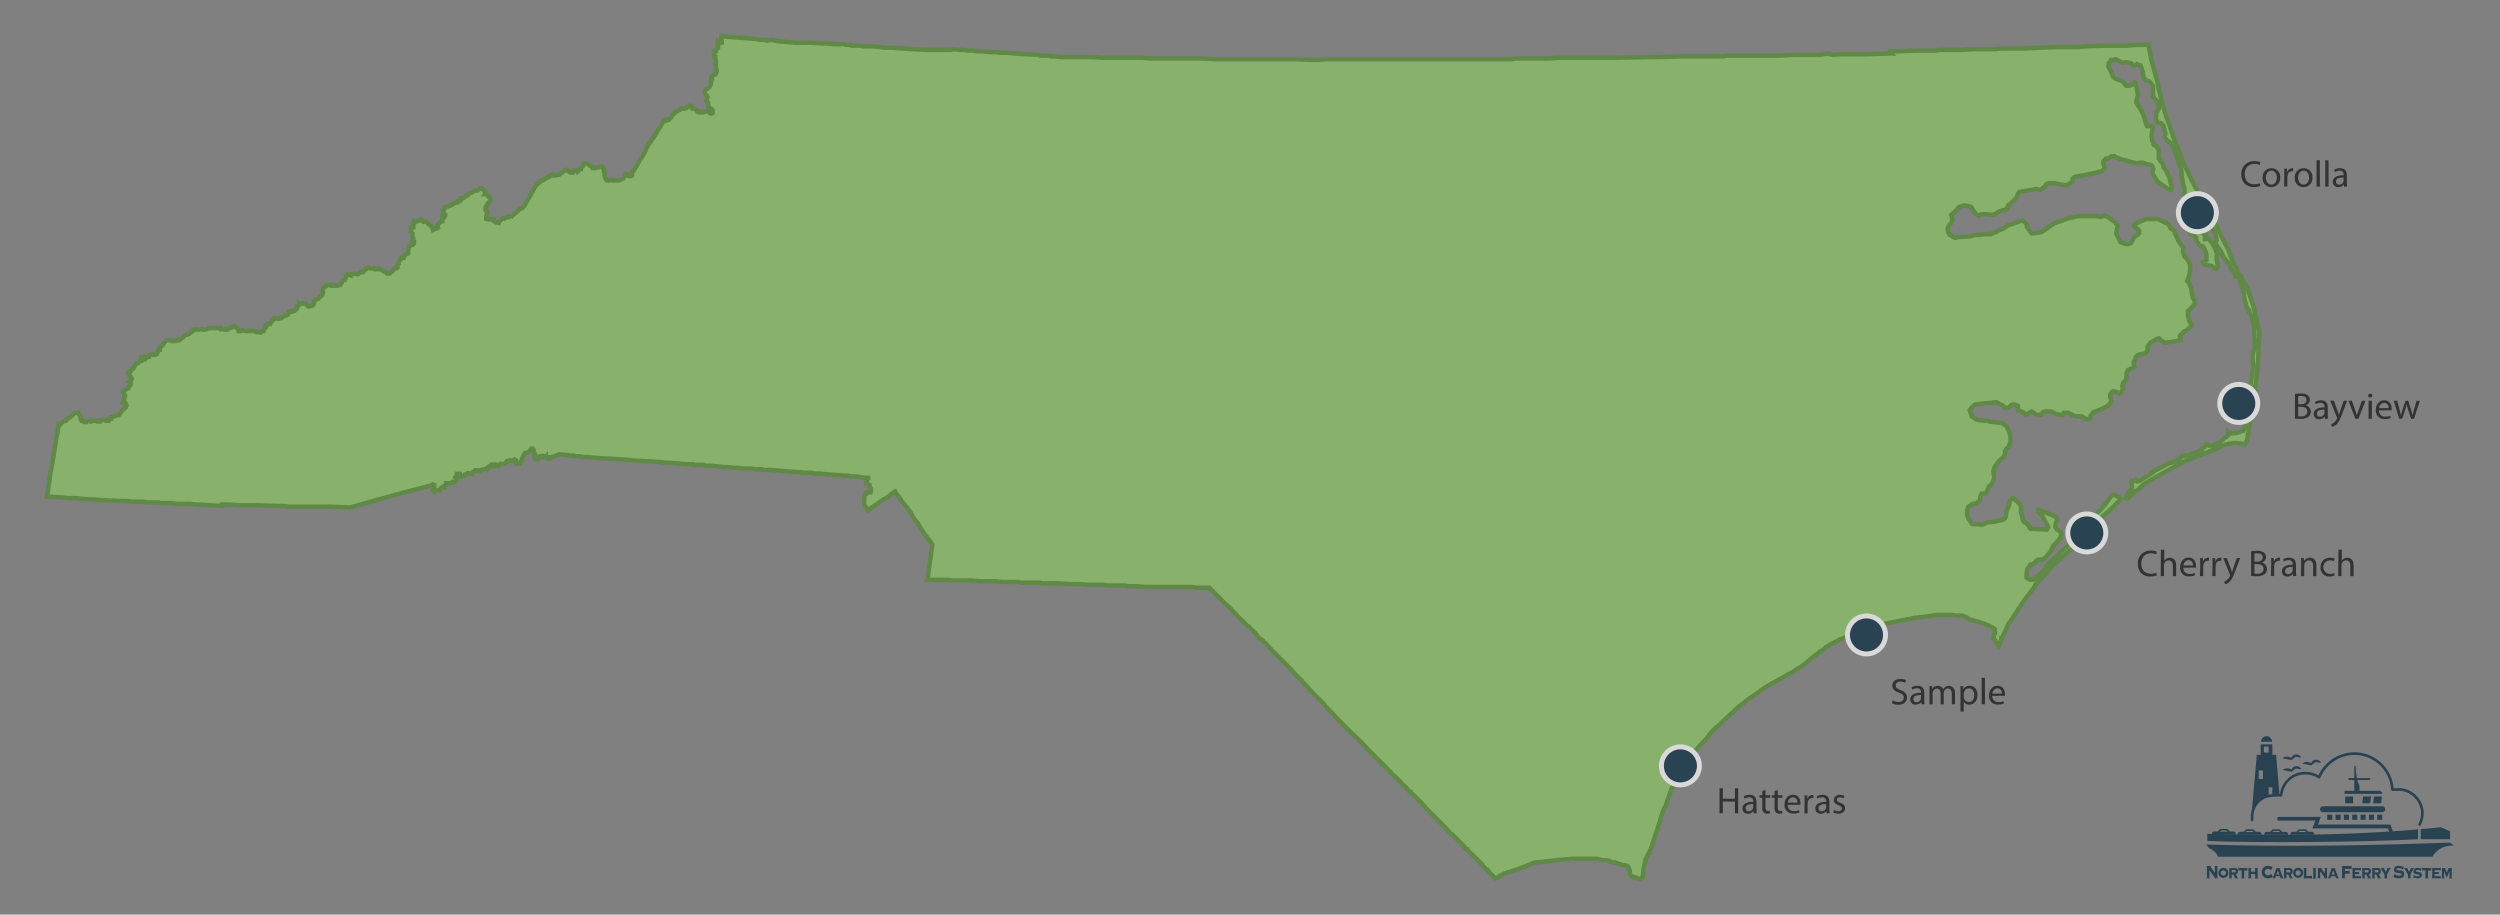 <svg xmlns="http://www.w3.org/2000/svg" viewBox="0 0 1118 409"><rect x="0" y="0" width="1118" height="409" fill="#808080" stroke="none"/><title>hero--ferry-map</title><g style="isolation:isolate"><g id="Layer_4" data-name="Layer 4"><rect width="1118" height="409" style="fill:#c1272d;opacity:0"/></g><g id="Layer_2" data-name="Layer 2"><g style="opacity:0.7;mix-blend-mode:multiply"><path d="M55.79,182.46l.32-.32.32-.32.32-.64-.64-1.28-.64-.32h-.32l.32-.64.32-1.28v-.32l.32-.32v-.32l-.32-.32-.64-1.6.32-.32,1.28-.64.64-.32v-.32l.64-.64.64-1V170h-.32l.32-.32.32-.32V169l-.64-1H58l-.32-.32-.32-.64v-.32l.32-.32.32-.32h.32l.32-.32.64-1h.32l.32-.32v-.32l.32-.64.32-.32.32-.64,1-.32.64-1h.64V161l.32-.32v-.32l.32.32h.32l.32-.64v-.64h.64l.32.64.32-.32,1-.32v-.32l.64-.64h1v-.32h.32l.64.32h.32l.64-.32.32-.64v-.64l.32-.64h.64v-1l.64-.64h.32l1-1.28.32-.64.32-.32.64-.32h1.92l.32.32h1.6l1-.64.32.32h.32l1.6-1.28.32-.32.64-.64,1.92-.64.64-.64,1-.64v-.64h1.28l.32-.32,1,.32,1.6-.32.32.32H92l1.6-.64h4.81l.32.32.32-.32.32.32,1,.32h1v-.32H102l1.92-.64.64-.64h.32l.32.32,1,.64.64,1v.32H108l.32-.32H109l1,.32h4.17l.32.32,2.24.32.64-.64H118l.64-1.28.32-.32v-.64h.32l.32-.32v-.32l.32-.32h1l.64-1,.64-.64.64-.64v-.32h.64l1,.32h.32l.64-.32h.32v-.32l1-.32.64-.32.32-.32h.64l.64-.32.32-1v-.32h1.28v-.32l.64-.32.32.32h.32l1-1v-.32l.32-.32v-.64l.32-.32.32-.32v-.32l.32.32,1-.32.32-.32,1.6.32.32.64.64.64h.32l1-.32h.32l.64-.64.32-.64v-1l1-.64H142l.64-.32.32-.64.32-.32h.32l.32-.32.32-.32v-.32l.32-.64-.32-.32.32-.64v-1.28l.32-.32,1-.32.32-.32v-.32h1l1,.32.32-.32.32.32H151l1-.32h.32l.64-1V126l.32-.64.64-.32h.32l.64-1.28v-.64l.32-.32.32-.32h.64l.64.32v-.32l2.24-.32,1,.32.64-.32.32-.32.64-.32h.64v-.32h.32l1.28-1v-.32l.64-.32h.64l1,.32h.64l.64-.32.64.32v.32h1l.32-.32.64.32.64.32.64.32.64.32.64.32.64.64h1l1-.64.64-.64.32-.64.64-.32h.64l.32-.32-.32-.32.32-.64.32-.32V118l.32-.32v-.32l.32-1,1-1v-.32h1l.32-1,.32-.32.32-.32h.64l.32-.32v-1.28l.32-1.28V110h.32l.64-.64h.64l.32-.32.32-.32v-.64h-.32v-.32l-.32-.32v-.32l.32-.32v-.64l-.32-.32v-1.6l-.64-.64v-1.92h.64l.32-.32H185V100l.32-1,.32.32.32-.32,1-.32,1.28-.64.32.32,1,.64,1-.32.32.32,1,1,.64.64.64.32.32.64.32,1,.64-.32.64-.32h.64l.32-.32-.32-.64v-.32l.64-1,1.28-1h.32v-1.6h.32v-.32h.64l.32-.64v-.32l-.32-.32h-.32l-.32-.32V94l.32-.32.32-.32v-.64l.32-.32,1.28-.32.64-.32h.64l.32-.32,2.24-1.28.32-.32.32.32,1-.64.32-.32V88.5h.64l.64-.32.32-.32,1.28-.64.32-.32v-.32l.32-.32,1.28-.32.32-.32.64-.32.64-.32h1l.32-.32.32-.32.64-.32h.64l.32.32,1,1,.32.32v.32l-.32.64h.64l.32.32.32.32.64.32v.32l.32.32.32.32v1l-.64.64-.32.32-.64,1-.32.64-.32.32v1.28l.32.32h.32l.32.64-.32.32-.32,1.6v1h.32l.64.32H219l.32-.32,1.28.32h.32v.64l.32.32.64.32,1.28.32.32-1,.64-.32.64-.64h1l.32-.32,1-.32h.32l.32-.32h1.28l.64-.64,1-1,.64-.32.32-.32V94l.32-.32.64-.32,1.28-.64.32-.32.32-.32L238.54,85l.64-1.28,1-1.28.64-.64,1.6-1.28h.32l.64-.32.32-.32.32-.32h.32l.64-.32.64-.32v-.32l.64-.32.64-.32v.32h1.92l.32-.32h1l.32-.32,1-.64.32-.32.32-.32.64-.32,1-.32.32.32.64.64h1V77h.64l.32-.32.32-.64h.64l.32.32.32.32.32-.32.32-.32v-.32l.64-.32h.32V75l.64-.64.32-.32.32-.64v-.32l.64-.32h.64l.64.32.32.32.32.32.64.32.32.32h.32l.32.32V75h1l.32-.32h1.28l.64-.32h1l.32.64.32.64V76l.32,1.28v1.28l.32.64.32,1,.32.32h1.28l.64-.32h.64l.32.32h2.57l1.28-.64.64-.32.64-1v-.32l.32-.64.64.32h.32l.64.64h.64l.32-.32h.32v-1l1-1.28.32-.64,1.92-3.21v-.32l1.28-1.6,1.6-2.89.32-1,1.28-2.24,2.56-3.53.64-1.28,1.92-2.89,1-1.92,1.28-1,.32.32,1-.32.64-.64.32-.32.32-.32.32-.64,1-1L302,50h.32l.32-.32.64-.32.64-.32,1-.64h1l1.28-.32.32-.64,1-.32h.64l.32.32v.64l.32.32h.64l.64.32,1,.64v.32h.64V50h1.92l.32-.32h1.6l.64.32.32.32.64.32.64-.32V49.06l-.64-.64h-.64l-.32-.32v-.32l-.32-.64V45.85l-.64-.64-.32-.32v-.32l.32-.32v-.32l.32-.64-.32-.32v-.32l-.32-.32-.32-.32-.32-.64v-.64l.32-.64.32-.32.64-.32,1-1,.32-.64V37.2l.32-.64v-1l.32-.32v-.64l-.32-.32V34l1-.64.64-.32H320l.32-.32v-.32l.32-.64v-.32h-.32V28.54l-.32-.32V27.9l.32-.32v-.64l-.32-.32V25.33h-.32V25l-.32-.32v-1.6H320l.32-.32v-.64l.64-.64.32-.32V19.88l-.32-.32v-.32l.32-.32V18.6l.32.32h1V18.6h.32V18l-.32-.64v-1l.32-.32,8.34.64,7.37.64,1.28.32h2.57l.32.32h.64l1.6-.32,1.92.32,1.28.32h.32l7.37.64h7.37l4.17.32h2.24l3.53.32h4.49l.64.32h2.24l.32.32h4.17l.64.32h4.81l5.45.64h3.53l3.53.32h.32l4.49.32h.32l6.73.32h10.26l1.6-.32,2.89.32h1l2.56.32h1.92l2.24.32h2.24l3.21.32h2.56l2.24.32h3.21l3.21.32,4.49.32h1l5.45.32.32.32h3.53L470,25h1.6l2.89.32h13.79l5.13.32h17l5.13.32h22.76l5.13.32h35.59l8.66.32h1.6l3.53-.32h83.69l1.6-.32h14.11l5.45-.32h24.69l15.39-.32H741L752.19,25h18.6l1.28-.32h23.41l6.41-.32h12.18l1.6-.32,2.24-.32.32.32,1.6.32,2.88-.32h12.51l9.94-.32h.64l-.32-.32v-.64h2.24l9.94-.32h7.37l2.89-.32h9L883,21.8h9.3l2.89-.32h9.62l7.05-.32,8.66-.32h9l3.21-.32,9.62-.32h9l3.53-.32h6.09l1.28,6.73,2.89,10.58v.64l1.92,8,1.92,6.41,1,2.57,1,2.89.32,1,1.28,3.85v.32l.32.32,1.28,3.21,2.56,6.73.32.32v.32l1,1.92.32.64,1,2.24,1,1.92,1.6,3.21,1.6,2.89.64.64,1.28,2.25,1,1.6,1.6,3.53.64,1.6,1.28,2.24v.32h.32l4.17,8.66,2.25,4.17v.32l.32.32v.32l.64,1.92,1.28,3.21.32.32,1.28,2.89v.32l.64,1,.32.32H1001l-.32,1H1000l-.32-.64v-.32l-.64-1.28-.32-.32-.64-.64-.64-1.28-1-1.92-1.6-1.92-.32-.32-1.28-2.89-.32-.32-1.92-2.89v-.64l.32-.64v-1l-.32-1-.32-1.6L989.46,102l-1.92-3.53-.64-.32-1.6-1.28L985,96.2v-.32l-.32-.32-.32-.32-.32-.32-.64-.32-4.17-1-.64-1V91.39l.64-1.6v-.64l-.64-.32h-1.28V88.5l-.32-.64V84l-.64-2.24-.64-3.85v-1.6L975.35,75l-.64-1.6L972.46,67l-1-1.92-1-1.6h-.32l-.32-.32-.64-.64-1-1.28v-.32l.32-1.6-1-3.53-1-1h-1l-.64-.32-.64-1.6.32-2.89,1-1.6v-1l-.64-2.25-1-1-.32-.32-.64-1V38.16l-1.6-1.92-1.6-.64-1-1-.32-2.57-1-2.89h-.32l-.64-.32-.64-.32-.32.32-1,.32h-.32l-1-1L951,27.58l-1.6.32-3.21-1.6-1,.32h-1l-.32.64-.64.64L943,29.5l1.6,3.21.64,1.6,1,.64,1.6.64,1.28.32L951,38.16h1l1.28-.32.64-.32.32-.64.32-.32.64.32,1,5.13v.64l-.32,1-.32,1v1l.64,1.28h.32l2.25,4.49.64,2.24.32,1.28.64,1.28h1.92l.64.32-.32,1.92-.32,1.92.32,2.25.64,1.92,1.28.64,1,1.92v3.53l.32.32.32.64,1.28,1.6.32,1.6,1,1.28,1.6,3.21,1,4.17v.32l-.32,1h-.64l-3.85-2.57-1.6-1.28-2.25-3.53.32-1.92-.32-1.28-.32-.32-.64-.32-1.28-.32-1.92-.64h-1.6l-.64.32-1.6-.32-6.09-1.6-2.56-1-.32-.32h-1.28l-1.6,1H942l-1.28,1.28v1l.64,1.6V75l-.64.64-.64.64-2.25.64-2.56.64-7.05,1.28-.64.32-.64.64v1.28l-2.56,1.6-2.56-.32-2.89-.64h-2.56l-1.28.64-.64,1-1.92,1.28h-1l-.64-.32-1.92.32-5.77,1-.32.32v.32l-.32.32-.64,1.6-2.56,2.57-1,.64-.64,1.28v.64l-3.53,1-2.57,1.6-3.85-.32h-1.6l-1.28.64-.64-.32-1-1-.64-1-1-1.6L880.44,92l-1.92-.32-2.24.64-1.6,1.92-.32.32-1.6,1.28.32,1.28.32,1-.64,1.28-1,1.28-.64,1.28.32,1.92.64.64v.32l2.25,1.28H875l1-.32,5.45-.32.64-.32,1.92-.32h1.92l1.28-.32h3.21l1.28-.64,1-.32,1-.64,2.56-1,1.6-1.28,6.73-2.25,1,.64,1,1.28v1l1.92,2.57.32.32,2.56-.32,1.6-.32.64-.32,5.13-3.53L925,97.48l4.17-1h9l1.28.32,2.24-.64,4.17,2.89,1.28,1.6V101l-.64,3.21,1.28,2.57.64,1.28.64.32,2.25.64,1.28-.32.64-.32,1.28-2.57,1.6-1,.32-.32.32-.32v-1.28l-1.28-1.28-.64-.32-.32-.32v-.64l1-.64,4.17-1.92h5.45L969.9,100l.32.64.64,1.28,1.92,1.28v1l.64,1.28,1,2.24,2.24,3.21-.32,1,.64,2.57,1.6,1.6,1,2.24v1.6l-.32,2.89-.64,1.6-.32,1,.32.32.32.32,1.28,3.21v1l.64,2.89.32.32.32.64.32,1.28-.32.64-2.89,2.89v2.24l.32,1.28.32,1,1,1.28v.64l-1.92,1.92-.32.32-1,.32-.32.32-.32.32-.32.32-1,1,.32,1.92-2.57.64-4.49.64-1.6-1-1-1-1,.32-2.89,1.6-1.28,1.92v1.6l-1,1.28-3.21.64-.32.32-.64.64-1,2.24v1l.32,1v.32l-2.89,1.28-.64,1.28V168l-.32,1.6-1.28,1.6-.32,1.28.32,1.28-.32.64-.64,1-.64.32-1.28-.64-1.6-.32-1,1-.32.64v1l.32.64.32,1.28-1.28,1.6-2.56,1.6-3.21,1.28-1,.32-1.28,1.6V187l-.64.32-1.92-.32-.32-.32L931.1,186h-2.89l-3.21-1.6h-1.92l-.64,1h-.64l-1.92-.32-2.56-1.28h-2.57l-1,.32-.64,1-1,.32-1.6-.32-1.28-1-.64-.32-.64.32-1.28,1h-1l-.32-.64-1.28-.64-.64-.32h-.64l-.32-2.24-1.6-.64h-.64l-.64.32-1.28,1.28h-1.28l-1.6-1.28-2.56-1.28-2.89.32-3.53.32-2.89.32-1.6,1.28-1,1.28,1,2.89,1.6,1,.32.32,1.6.32,3.85.32.64.32,5.45.64,1.92,1.28,1.28,2.57.64,2.25v2.24l-1,2.57-.64.32-.64,1-.32,1.6-.32,1.28-.64.32-.32.32-1.92,1.92-1.6,2.56v.64l-.32.64.32,2.24v1l-1,2.56-1.28,1-.32,1-.64,1.6-1,.64h-1.28l-.64,1.28v1.28l-.64,1-1.6,1h-1l-1,.64-1,.64-.64,1.28v2.57l.32.64.32,1,1.6,2.24,4.17.32h.32l2.24-1,3.21-.32,4.17-1,.64-.64.32-.64.32-2.57,1-2.24.64-2.57.64-.64.64-.32,2.89,2.56.64,1.28v2.25l1,4.17.64.64h.32l.32.32.64.64h.32l.64,1.6.32.32,7.37.32.64-1-.64-1.28-2.24-4.17-1.28-1-.32-1v-.32l1.28.32,3.85,1.6,2.89,1.28.32.64v1.28l-.32.32-.32,1v1.28l.64,1,1.6,1,.32,1-.32,1.92-.64.64-2.56,2.89-.32.64-1,1.92-1.6,1.92-1.6,1.6h-2.25l-1,.64-.32.64-1.6,1h-.64l-.32.64-1,1.28-.32,2.24v1.6l1,.64.64.32h1.28l.64-.32,1.28-1.28.32-.32,1-.64,2.24-2.57.32-.64,1.28-1.6.32-.32,4.17-3.85,1.28-1.28,4.49-3.85L931.1,237l3.53-4.17,5.45-5.77,1.92-2.25,2.56-3.53.64-.32,2.25,1,.64.64.32.64-4.17,4.17-7.05,6.09L926.93,245l-4.49,3.85-3.85,3.53-.32.32-1.6,1.6-3.53,4.17-2.88,2.89v.32l-.32.64-3.21,4.17-.32.32-3.21,4.81L899,278l-.64.64-1.28,2.89-1.6,3.53h-.32v.32l-.32,1.28-.64,1.92-.32.32-1-1.92-1.28-1.92.32-1.6.32-.32v-1.92l-.32-.32-2.25-1.28-1-.32-1.28-.64-1.28-.32-1.6-.64-2.89-.64-2.24-1v-.32l-1-.32-.64-.32H875l-2.24-.32H866l-1.6.32-2.24.32-5.13.64h-.64l-1,.32-1.6.32h-.64l-1,.32h-.64l-2.89.64-5.13,1-1,.32-.64.32h-.32l-3.53,1h-.64l-.32.32-5.77,1.93-1,.32-1.28.64h-.64l-2.24,1-2.25,1-1.28.32-.64.64h-.32l-1.92,1-1.28.64-.32.32-.32.32-1,.32-1,1-.32.32-1,.64h-.32l-.64.64-2.88,2.24-5.13,4.17-.64.32-.64.32-.64.32-1.28,1L790,306.89l-3.21,2.24-1.6,1.28h-.32l-1,1h-.32l-1.92,1.28-2.24,1.92-.64.32-2.25,1.92-1,1-4.81,4.49-1.92,1.92-1,.64-.64.64L765,327.73l-1.6,2.25-1.28,1.28-.32.32-2.56,2.89L756.36,338v.32l-.32.32-2.25,3.85-.64.64-1.92,3.21v.32l-1.92,2.89-1.6,2.89-1.6,4.49-1.28,3.85-.32.32-.32.32-.32,1-.32,1-1.28,4.17-.32,1-1,3.21-.32.64-.32,1.28-.64,1.92-1.28,3.85-1,1.92-1.28,2.56-1,4.49-.32,2.89v.64l-1.28,1-4.17-1.6-.32-.64V389.3l-.64-1.6-.32-.64-1-.32h-1l-3.85-1.28h-.64l-1.28-.32-.32-.32h-.64l-.64-.32h-1.6l-1.6-.32-1-.32H703.46l-4.49.32-8.66,1-3.21.32h-.64l-8,3.21-1.28.32-.64.32h-.32l-.64.32h-.32l-2.89,1-1,.64h-.32l-.64.64-1.6.64-1.92-1.92-1.6-1.92H665l-.64-.64-.64-.64-.64-.64v-.32l-2.56-2.57-.64-.64-1-1L656.32,380v-.32H656l-1-1.28-4.49-4.49-1-1h-.32l-2.56-2.89-.32-.32-3.53-3.53-1.92-1.92-1-1-.32-.32-1.6-1.6-1.6-1.92-3.21-3.21L631,354.35V354h-.32l-.64-.64-1-1.28-2.24-1.93-.32-.64-1.92-1.92-2.24-1.92L622,345l-1-.64-.32-.32-.32-.64-.64-.64-1.6-1.6h-.32l-.64-1L615.92,339l-3.53-3.53-.32-.32-3.21-3.53-4.49-4.17-3.85-3.85-1-1-4.17-4.49-.32-.32-.64-.64-.32-.32-1.6-1.6-.32-.64-1.92-1.92-.64-.32-.32-.64-.64-.64-1.28-1.28-1.6-1.6-1.28-1.6-1.28-1.28-1-1V304L581,303l-.64-.64-.32-.32-.64-.64-2.89-3.21-1-1-6.09-6.09-3.21-3.53-1.28-1v-.32l-1-.64h-.32l-1-1.28-1-1.28-1.6-1.6-1.6-1.6h-.32l-1.28-1.28-2.56-2.56-.64-.64-3.85-4.17-1.6-1.28L547,268.73l-1.28-1.28-.32-.32-1-1-1.6-1.6-1.28-1.28-.64-.64h-5.45l-2.24-.32H512.68l-4.49-.32h-3.85l-.64-.32H496l-2.56-.32h-7.37l-2.89-.32h-4.81l-5.13-.32h-7.05l-1-.32h-8.66l-1-.32h-7.05l-3.21-.32H438.3l-3.53-.32h-8l-2.89-.32h-9l.32-.64v-1.92l1.28-8.66.32-2.57.32-1.92-.64-1-2.24-2.89-1.6-2.24-1.92-3.21-1.28-1.6-1.28-1.92-.64-1.28-1.6-2.25-1.6-1.92-1-1.28-1.28-1.92-1.28-1.6-.32-.64-1.6,1-.32.32-.32.32-.32.32-2.56,1.6-.64.32-.32.32L388.28,228l-1-1.6-.64-.64v-3.85l.32-1h.32l.32-.32v-.32H388l.32-.32h1v-.32l.32-.32v-1l-.64-1v-.64l-1.28-.64h-.32v-.32l.64-1.28v-.32l.32-.32v-.32H387l-2.24-.32-1.92-.32h-2.24l-1.28-.32h-1.6l-3.53-.32h-1l-3.53-.32-3.21-.32h-2.89l-.32-.32H359.1l-1-.32h-1.6l-4.17-.32-8-.64h-3.21l-.32-.32h-2.89l-2.56-.32h-3.21l-1.92-.32h-1.92l-3.21-.32h-1.6l-2.56-.32-3.21-.32h-2.24l-.64-.32h-4.17l-.32-.32h-3.53l-3.21-.32-4.49-.32h-1.6l-1.92-.32-4.81-.32h-1l-4.81-.32h-1.6l-1.92-.32h-.64l-3.53-.32h-1l-4.81-.32H270l-3.85-.32-3.21-.32H261l-1.28-.32h-2.24l-.64-.32h-1.6l-1.6-.32H253L251,203h-1l-.64.32-.64.32-1.28.32-1,.32h-.32v.32h-.32l-.32.32h-.32l-.64-.32v-.32h-.32v-.32l-.32.32h-.32v-.32l-.64-.32h-.32l-.64.32h-.64l-.32.32v.64h-.32l-.32.32h-.64l-.32-.32-.32-.32v-1.28l.32-.32-.32-.64-.32-.64v-.64l-.64-.32v-.32h-.32l-.32.32-1,1.28-1,.32H235l-.32.32-.32.64-.64,1.28v.32l-.32.64-.32,1-.32.32-.32.32h-1.28l-.32-.64v-.32h.32l-.32-.32v-.32l-.64-.32-1,.64h-.32l-.64-.32-.64.32H227l-.32.32-.64,1H223.8l-.32.32-.32.32h-.32v.32h-1v-.32h-.32v-.32h-1.6l-.32.32v.64h-.32l-.32.32v-.32h-.32l-.32.32-.32.32-.32.32h-.32l-.64.32h-1l-.64.32-.64.32-.32-.32h-1.28v.32l-.64.32h-.32l-.32.32-.32.64h-1l-.32-.32h-.64l-.32.32-.32.32h-.32v.32l-.64.32h-1.6v-.32l-.32-.32v-.32h-1.28v.64l-.32.32v.32l-.32.32.32.32v1l-.64.64-.32.32-.32-.32h-.32l-.32.32-1,.32h-1.6v.64l-.32.32-.64.32v.64H197.5l-.32.32v.32l-.32.64h-1.28l-.64.32h-.32l-.32.32-.32-.32-.32-.32.32-.32v-.32l.32-.64v-1H194l-.32-.32-.32.32H193l-2.24.64L180.83,220l-11.54,3.21-1.28.32-1,.32-2.24.64-2.24.64-5.77,1.6-9-.32h-18.6l-1.6-.32H126l-11.22-.32h-7.37l-5.45-.32H99.39v.64l-10.9-.64h-.64L85,225.11H79.19l-2.89-.32H71.82l-.64-.32H65.73l-1.6-.32H59.31l-2.89-.32H53.54l-6.73-.32h-.64l-3.53-.32H40.72l-3.85-.32L34,222.55H30.78l-2.89-.32-6.73-.32.64-4.17v-1l.32-1.28.64-4.81.32-1,.32-1.92.64-3.85,1-6.09v-.32l.32-1.92L26,192.4l.32-2.57.32.32.32-.32.32-.32.64-1,1.92-.64.32-.64.32-.32,1.28-.64.32-.32,1-1,.64-.64h1.28l.32.32V185l.64.64V186l.32.32v1l.32.64h.64l.64.64h1l.32-.32.64-.32h.32l.64.32.32-.32h2.24l.32.32h1v-.32l.32-.32h1.92l.64.32h1v-.32h.32l.64-.64h.32v-.64H50l.64-.32H51l1-.32.64-.32h.64l1-1.28,1-1.28ZM979.2,203.31l1-.64,1.28-.32,1.92-.64,1-.64,1-1,.64-.32.64-1,.32-.32h.32l.64.64h1.28l2.56-1,.64-.32.64-.32,1.28-1.28.32-.32,1.6-1,.32-.64V193l.32.32h1l.32.32,2.57-.32,1.6-.64,1-.32.32-.64.32-1.6.64-3.85.32-2.57.64-3.53.64-3.53.32-5.13.64-3.85.64-4.49-.32-1.6v-3.85l.64-1.6.32-1.92-.32-6.41-.32-3.21-1-3.53-.64-1.28-.32-1h-.32l-.32-1-.64-1-.32-1.6-.64-2.57v-1.6l-.32-1v-.64l-.64-1.28-.32-1.28-.32-.64-.32-1-.32-1,.32-.64.64.32,2.25,3.85.32.32v.32l.64,1.6,2.24,6.73.64,2.57,1,4.81,1,3.85v3.21l-.32,2.56v2.25l-.32,8-1.28,9.94v1.28l-.32.64-1.28,9.94-1.28,6.73v.64l-.32.64v1l-.32,1.28v.32l-.32,1-.64,1.28h-.32l-1-.32-1.92-.32h-2.24l-3.21.64-2.89,1.28-3.85,1.6-6.41,2.56-2.25,1-1,.32-.64.32h-.64l-2.24,1.28L969.9,210l-8,4.49-3.53,2.25-1.92,1.92L954.19,220l-1.92,2.25h-.64v.32l-.64.32-.32-.32.32-.64,1.28-2.25,1-1,.32-1.28-.32-1v-1h.32l.32-.32v-.32h1l.32-.32.64.64,1.28-.32,3.53-2.25,1.6-1,1.6-1.28,6.09-3.21,2.24-.64.64-.32,1.28-.64,1-.64.64-1Zm8.66-96.85.32.32.32.64.32.32.32.32,1,1.6,1.6,3.85-.32,1v1.28l.32,1.28v.32L992,119l-.64,1h-.32l-1.92-1.28-3.21-.64-.64-1,1.6-1v-2.24l-.32-1.28-.32-1-1-1.6h-1l-1.92-2.57v-1.28l-.64-.64-2.24-1.28-.64-1v-.32l1-.64h1.6l1.6.32.32.64,1.28.32.32.32,1.28,1h.32l-.32.64v1.28h1Z" transform="translate(-0.14 0.2)" style="fill:#8cc664;stroke:#528c2d;stroke-miterlimit:10;stroke-width:2px"/><circle cx="982.66" cy="95.1" r="8.5" style="fill:#06293f"/><path d="M982.8,87.51a7.39,7.39,0,1,1-7.39,7.39,7.39,7.39,0,0,1,7.39-7.39m0-2.21a9.6,9.6,0,1,0,9.6,9.6,9.62,9.62,0,0,0-9.6-9.6Z" transform="translate(-0.14 0.2)" style="fill:#fff"/><circle cx="1001.18" cy="180.42" r="8.5" style="fill:#06293f"/><path d="M1001.32,172.83a7.39,7.39,0,1,1-7.39,7.39,7.39,7.39,0,0,1,7.39-7.39m0-2.21a9.6,9.6,0,1,0,9.6,9.6,9.62,9.62,0,0,0-9.6-9.6Z" transform="translate(-0.14 0.2)" style="fill:#fff"/><circle cx="933.22" cy="238.33" r="8.5" style="fill:#06293f"/><path d="M933.36,230.74a7.39,7.39,0,1,1-7.39,7.39,7.39,7.39,0,0,1,7.39-7.39m0-2.21a9.6,9.6,0,1,0,9.6,9.6,9.62,9.62,0,0,0-9.6-9.6Z" transform="translate(-0.14 0.2)" style="fill:#fff"/><circle cx="834.7" cy="283.95" r="8.5" style="fill:#06293f"/><path d="M834.84,276.36a7.39,7.39,0,1,1-7.39,7.39,7.39,7.39,0,0,1,7.39-7.39m0-2.21a9.6,9.6,0,1,0,9.6,9.6,9.62,9.62,0,0,0-9.6-9.6Z" transform="translate(-0.14 0.2)" style="fill:#fff"/><circle cx="751.49" cy="342.5" r="8.5" style="fill:#06293f"/><path d="M751.62,334.91a7.39,7.39,0,1,1-7.39,7.39,7.39,7.39,0,0,1,7.39-7.39m0-2.21a9.6,9.6,0,1,0,9.6,9.6,9.62,9.62,0,0,0-9.6-9.6Z" transform="translate(-0.14 0.2)" style="fill:#fff"/></g><g style="opacity:0.72"><path d="M1095.81,371.55v3.54h-13.09V370.6c3.25-.19,8.12-.76,9-.86Z" transform="translate(-0.14 0.2)" style="fill:#06293f"/><path d="M1081.47,370.69v4.4c-20.64,1.24-73.3,1.82-94.23.76V372.7c38.8.76,64.61.57,94.23-2" transform="translate(-0.14 0.2)" style="fill:#06293f"/><path d="M986.86,377.48c37,1.15,74.26.38,108.76-.86l2.1,1.24c-3.06.1-7,.48-9.84,5.07h-96c0-1.24-1.91-3.06-3.92-3.82Z" transform="translate(-0.14 0.2)" style="fill:#06293f"/><rect x="1063.08" y="364.3" width="2.29" height="2.34" style="fill:#06293f"/><rect x="1059.36" y="364.3" width="2.29" height="2.34" style="fill:#06293f"/><rect x="1055.63" y="364.3" width="2.29" height="2.34" style="fill:#06293f"/><rect x="1051.9" y="364.3" width="2.29" height="2.34" style="fill:#06293f"/><rect x="1048.17" y="364.3" width="2.29" height="2.34" style="fill:#06293f"/><rect x="1044.45" y="364.3" width="2.29" height="2.34" style="fill:#06293f"/><rect x="1040.72" y="364.3" width="2.29" height="2.34" style="fill:#06293f"/><rect x="1048.75" y="356.18" width="3.54" height="3.06" style="fill:#06293f"/><polygon points="1056.44 359.23 1056.77 356.18 1060.31 356.18 1059.98 359.23 1056.44 359.23" style="fill:#06293f"/><path d="M1065.5,360.37H1039a1.32,1.32,0,0,0,0,2.64h26.47a1.32,1.32,0,0,0,0-2.64" transform="translate(-0.14 0.2)" style="fill:#06293f"/><path d="M1019.45,366.77h16.15l-1.39,3.49h33.88l.53,1.67,1.67-.24-1.19-3.15h-32.35l1.24-3.44h-18.54a.84.84,0,1,0,0,1.67" transform="translate(-0.14 0.2)" style="fill:#06293f"/><path d="M1064.17,353.48h-15.55v1.33h16.88a1.32,1.32,0,0,0-1.33-1.33" transform="translate(-0.14 0.2)" style="fill:#06293f"/><rect x="1050.23" y="347.96" width="9.7" height="0.86" style="fill:#06293f"/><path d="M1055.29,353.49V351.1c-1-1.39-1.72-5.88-1.72-8.84H1053v11.23Z" transform="translate(-0.14 0.2)" style="fill:#06293f"/><path d="M1034.95,372.42a1.08,1.08,0,0,0-1-.63h-1.25c-.29,0-.28-.05-.4-.18l-.81-.81a.49.49,0,0,0-.39-.14h-2.74a.46.46,0,0,0-.39.16l-.8.81a.4.4,0,0,1-.35.15h-1.43a.94.94,0,0,0-.91.68l-.08.63h10.69c0-.23-.06-.42-.11-.68m-7.1-.52.72-.52h2.28l.72.52Z" transform="translate(-0.14 0.2)" style="fill:#06293f"/><path d="M1023.28,372.44a1.08,1.08,0,0,0-1-.63H1021c-.29,0-.28,0-.4-.18l-.81-.81a.49.49,0,0,0-.39-.14h-2.74a.45.45,0,0,0-.39.16l-.8.81a.4.4,0,0,1-.35.15h-1.43a.94.94,0,0,0-.91.68l-.08.63h10.69c0-.23-.06-.42-.11-.68m-7.1-.52.72-.51h2.28l.72.51Z" transform="translate(-0.14 0.2)" style="fill:#06293f"/><path d="M1011.43,372.42a1.08,1.08,0,0,0-1-.63h-1.25c-.29,0-.28,0-.4-.18l-.81-.81a.49.49,0,0,0-.39-.14h-2.74a.45.45,0,0,0-.39.17l-.8.81a.4.4,0,0,1-.35.15h-1.43a.94.94,0,0,0-.91.68l-.08.63h10.69c0-.23-.06-.42-.11-.68m-7.14-.52.72-.52h2.28l.72.52Z" transform="translate(-0.14 0.2)" style="fill:#06293f"/><path d="M999.84,372.27a1.08,1.08,0,0,0-1-.63h-1.25c-.29,0-.28-.05-.4-.18l-.81-.81a.49.49,0,0,0-.39-.14h-2.74a.46.46,0,0,0-.39.16l-.8.81a.4.4,0,0,1-.35.15h-1.43a.94.94,0,0,0-.91.68l-.08.63H1000c0-.23-.06-.42-.11-.68m-7.12-.54.72-.51h2.28l.72.51Z" transform="translate(-0.14 0.2)" style="fill:#06293f"/><polygon points="1061.31 359.23 1061.65 356.18 1065.18 356.18 1064.85 359.23 1061.31 359.23" style="fill:#06293f"/><path d="M1035.68,340.61l-2,1.43-4-.79a3.42,3.42,0,0,1,4-.12,2.4,2.4,0,0,1,4.45-.16Z" transform="translate(-0.14 0.2)" style="fill:#06293f"/><path d="M1026.77,338.24l-2,1.43-4-.79a3.42,3.42,0,0,1,4-.12,2.4,2.4,0,0,1,4.45-.16Z" transform="translate(-0.14 0.2)" style="fill:#06293f"/><path d="M1026.89,343.48l-2,1.43-4-.79a3.42,3.42,0,0,1,4-.12,2.4,2.4,0,0,1,4.45-.16Z" transform="translate(-0.14 0.2)" style="fill:#06293f"/><path d="M1011.27,331.5a2.47,2.47,0,0,1,4.94,0Z" transform="translate(-0.14 0.2)" style="fill:#06293f"/><path d="M1011.12,338.18h5.24v-5.49h-5.24Zm3.55-1.85h-2.13v-2.65h2.13Z" transform="translate(-0.14 0.2)" style="fill:#06293f;fill-rule:evenodd"/><path d="M1013,341.17s-2.09,16.13.15,14.93,6.42-.45,6.42-.45L1018,337.31a24,24,0,0,1-4.24,0Zm3.32,14.87h-1.64V351.9h1.64Z" transform="translate(-0.14 0.2)" style="fill:#06293f"/><path d="M1013.63,337.31a24,24,0,0,1-4.24,0l-2.49,28.18s1.22-8.34,7-9.68Zm-1.49,10.89h-1.88v-3.89h1.88Z" transform="translate(-0.14 0.2)" style="fill:#06293f"/><path d="M1082.2,369.07a.59.59,0,0,1-.26-.06.6.6,0,0,1-.28-.8,10.46,10.46,0,0,0,1.14-4.16,7.63,7.63,0,0,0-.44-3.47,10.09,10.09,0,0,0-3.69-5.17,10.41,10.41,0,0,0-4.94-1.94c-.56,0-2.85,0-3.69,0h0a.6.6,0,0,1-.6-.57,16.53,16.53,0,0,0-9.93-14.15,16.28,16.28,0,0,0-11.7-.46,16.61,16.61,0,0,0-10,9.33.6.6,0,0,1-.87.27,10.72,10.72,0,0,0-10.31-.78,10.35,10.35,0,0,0-5.79,8.42.6.6,0,0,1-.58.52h-.92a20,20,0,0,0-5.55.53,9,9,0,0,0-5.92,8.4v1.48a.6.6,0,1,1-1.2,0V365a10.22,10.22,0,0,1,6.76-9.54,21.15,21.15,0,0,1,5.9-.59h.39a11.56,11.56,0,0,1,6.39-8.83,11.86,11.86,0,0,1,10.86.5,17.77,17.77,0,0,1,10.46-9.38,17.42,17.42,0,0,1,12.52.49,17.75,17.75,0,0,1,10.63,14.62c.92,0,2.69,0,3.24,0a11.73,11.73,0,0,1,5.56,2.18,11.26,11.26,0,0,1,4.11,5.78,8.81,8.81,0,0,1,.49,3.91,11.65,11.65,0,0,1-1.25,4.58A.6.6,0,0,1,1082.2,369.07Z" transform="translate(-0.14 0.2)" style="fill:#06293f"/><path d="M987.1,387.39c0-.09,0-.17-.23-.19v-.13h2v.13c-.19,0-.23.07-.23.14s1.44,2,2,2.84v-2.79a.17.17,0,0,0-.17-.19v-.13H992v.13c-.21,0-.23.09-.23.19v4.86c0,.09,0,.17.23.19v.13h-1.59v-.13c.15,0,.19,0,.19-.12s-.21-.27-2.41-3.35v3.28c0,.09,0,.17.23.19v.13h-1.59v-.13c.21,0,.23-.09.23-.19Z" transform="translate(-0.14 0.2)" style="fill:#06293f"/><path d="M996.68,390.28a2.23,2.23,0,1,1-2.23-2.36,2.19,2.19,0,0,1,2.23,2.36m-3.37,0a1.15,1.15,0,1,0,1.14-1.25,1.15,1.15,0,0,0-1.14,1.25" transform="translate(-0.14 0.2)" style="fill:#06293f"/><path d="M997.1,388.28c0-.15-.1-.18-.18-.19V388h2.68a1.3,1.3,0,0,1,1.37,1.45,1.47,1.47,0,0,1-.93,1.41l.74,1.4a.36.36,0,0,0,.29.21v.13h-1.69v-.13c.08,0,.2,0,.2-.14s-.57-1.27-.63-1.45h-.8v1.4c0,.15.1.18.22.19v.13h-1.44v-.13a.17.17,0,0,0,.17-.19Zm1.05,1.69h1.19a.52.52,0,0,0,.58-.56c0-.32-.14-.56-.63-.56h-1.13Z" transform="translate(-0.14 0.2)" style="fill:#06293f"/><path d="M1004.92,388c.07,0,.15,0,.15-.23h.1v1.52h-.1c0-.19-.08-.23-.15-.23h-1.19v3.21c0,.15.1.18.19.19v.13h-1.5v-.13c.09,0,.19,0,.19-.19V389h-1.19c-.07,0-.15,0-.15.23h-.1v-1.52h.1c0,.19.08.23.15.23Z" transform="translate(-0.14 0.2)" style="fill:#06293f"/><path d="M1006.79,390.66v1.59c0,.15.1.18.23.19v.13h-1.59v-.13c.13,0,.23,0,.23-.19v-4c0-.15-.1-.18-.23-.19V388H1007v.13c-.13,0-.23,0-.23.19v1.31h1.84v-1.31c0-.15-.1-.18-.23-.19V388H1010v.13c-.13,0-.23,0-.23.19v4c0,.15.1.18.23.19v.13h-1.59v-.13c.13,0,.23,0,.23-.19v-1.59Z" transform="translate(-0.14 0.2)" style="fill:#06293f"/><path d="M1015.73,389.1l-.08-.07a.76.76,0,0,0,0-.16c0-.21-.64-.48-1.35-.48a1.43,1.43,0,1,0,0,2.86c.29,0,1.4-.28,1.4-.58a.48.48,0,0,0,0-.16l.09-.07.86,1.64-.1.07a.1.1,0,0,0-.12-.08,5.63,5.63,0,0,1-2.19.56,2.81,2.81,0,0,1,0-5.61,4.5,4.5,0,0,1,1.48.22,3.63,3.63,0,0,0,.58.2.15.15,0,0,0,.13-.08l.09,0Z" transform="translate(-0.14 0.2)" style="fill:#06293f"/><path d="M1019.9,392.56v-.13s.11,0,.11-.09a5.86,5.86,0,0,0-.24-.71h-1.94c0,.19-.24.59-.24.71s.08.09.11.09v.13h-1.25v-.13a.17.17,0,0,0,.17-.1c.67-2,1.44-4,1.44-4.13s0-.09-.11-.1V388h1.74v.13c-.08,0-.11,0-.11.1s1.17,3.06,1.54,4.13a.17.17,0,0,0,.17.1v.13Zm-.42-1.68-.7-1.83-.68,1.83Z" transform="translate(-0.14 0.2)" style="fill:#06293f"/><path d="M1021.56,388.28c0-.15-.1-.18-.18-.19V388h2.68a1.3,1.3,0,0,1,1.37,1.45,1.47,1.47,0,0,1-.93,1.41l.74,1.4a.36.36,0,0,0,.29.21v.13h-1.69v-.13c.08,0,.2,0,.2-.14s-.57-1.27-.63-1.45h-.8v1.4c0,.15.1.18.22.19v.13h-1.43v-.13a.17.17,0,0,0,.17-.19Zm1.05,1.69h1.19a.52.52,0,0,0,.58-.56c0-.32-.14-.56-.63-.56h-1.13Z" transform="translate(-0.14 0.2)" style="fill:#06293f"/><path d="M1030.09,390.27a2.23,2.23,0,1,1-2.23-2.36,2.19,2.19,0,0,1,2.23,2.36m-3.37,0a1.15,1.15,0,1,0,1.14-1.25,1.15,1.15,0,0,0-1.14,1.25" transform="translate(-0.14 0.2)" style="fill:#06293f"/><path d="M1030.41,388.28c0-.15-.1-.18-.23-.19V388h1.56v.13c-.12,0-.22,0-.22.19v3.21h2.29c.07,0,.15,0,.15-.26h.1v1.59h-.1c0-.22-.08-.26-.15-.26h-3.63v-.13c.13,0,.23,0,.23-.19Z" transform="translate(-0.14 0.2)" style="fill:#06293f"/><path d="M1036,388v.13c-.17,0-.27,0-.27.19v4c0,.15.1.18.27.19v.13h-1.65v-.13c.17,0,.27,0,.27-.19v-4c0-.15-.1-.18-.27-.19V388Z" transform="translate(-0.14 0.2)" style="fill:#06293f"/><path d="M1040.79,392.25c0,.15.1.18.23.19v.13h-1.54v-.13c.08,0,.24,0,.24-.14a34.15,34.15,0,0,0-2-2.81l0,0v2.73c0,.15.1.18.22.19v.13h-1.43v-.13c.11,0,.21,0,.21-.19v-4c0-.15-.1-.18-.23-.19V388h2v.13a.17.17,0,0,0-.18.19c0,.07.81,1.11,1.51,2.06v-2.06c0-.15-.1-.18-.23-.19V388H1041v.13c-.13,0-.23,0-.23.19Z" transform="translate(-0.14 0.2)" style="fill:#06293f"/><path d="M1044.64,392.56v-.13s.11,0,.11-.09a5.72,5.72,0,0,0-.24-.71h-1.94c0,.19-.24.59-.24.71s.08.09.11.09v.13h-1.25v-.13a.17.17,0,0,0,.17-.1c.67-2,1.44-4,1.44-4.13s0-.09-.11-.1V388h1.74v.13c-.08,0-.11,0-.11.1s1.17,3.06,1.54,4.13a.17.17,0,0,0,.17.1v.13Zm-.42-1.68-.7-1.83-.68,1.83Z" transform="translate(-0.14 0.2)" style="fill:#06293f"/><path d="M1051.79,388.6h-.1c0-.2-.06-.25-.15-.25h-2.75v.93h1.85c.09,0,.13-.05.15-.24h.1v1.75h-.1c0-.23-.06-.28-.15-.28h-1.85v1.74c0,.09,0,.17.23.19v.13h-1.75v-.13c.21,0,.23-.09.23-.19v-4.86c0-.09,0-.17-.23-.19v-.13h4.27c.09,0,.13-.05.15-.29h.1Z" transform="translate(-0.14 0.2)" style="fill:#06293f"/><path d="M1055.67,391.64c.1,0,.18-.07.22-.26h.1v1.4h-.08c-.06-.19-.1-.22-.23-.22h-3.72v-.13c.12,0,.23,0,.23-.19v-4c0-.15-.12-.18-.23-.19V388h3.79c.07,0,.15,0,.15-.23h.1v1.4h-.1c0-.21-.08-.25-.15-.25h-2.44v.85h1.57c.07,0,.15,0,.15-.24h.1v1.36h-.1c0-.2-.08-.24-.15-.24h-1.57v1Z" transform="translate(-0.14 0.2)" style="fill:#06293f"/><path d="M1056.57,388.28c0-.15-.1-.18-.18-.19V388h2.68a1.3,1.3,0,0,1,1.37,1.45,1.47,1.47,0,0,1-.93,1.41l.74,1.4a.36.36,0,0,0,.29.21v.13h-1.69v-.13c.08,0,.2,0,.2-.14s-.57-1.27-.63-1.45h-.8v1.4c0,.15.1.18.22.19v.13h-1.44v-.13a.17.17,0,0,0,.17-.19Zm1.05,1.69h1.19a.52.52,0,0,0,.58-.56c0-.32-.14-.56-.63-.56h-1.13Z" transform="translate(-0.14 0.2)" style="fill:#06293f"/><path d="M1061,388.28c0-.15-.1-.18-.18-.19V388h2.68a1.3,1.3,0,0,1,1.37,1.45,1.47,1.47,0,0,1-.93,1.41l.74,1.4a.36.36,0,0,0,.29.21v.13h-1.69v-.13c.08,0,.2,0,.2-.14s-.57-1.27-.63-1.45h-.8v1.4c0,.15.1.18.22.19v.13h-1.44v-.13a.17.17,0,0,0,.17-.19Zm1.05,1.69h1.19a.52.52,0,0,0,.58-.56c0-.32-.14-.56-.63-.56h-1.13Z" transform="translate(-0.14 0.2)" style="fill:#06293f"/><path d="M1067.63,392.25a.18.18,0,0,0,.18.19v.13h-1.47v-.13a.18.18,0,0,0,.18-.19V390.9l-1.6-2.7c0-.08-.17-.1-.24-.1V388h1.79v.13c-.07,0-.19,0-.19.11a10.34,10.34,0,0,0,.8,1.39c.1-.23.73-1.26.73-1.39s-.13-.11-.18-.11V388h1.65v.13s-.18,0-.22.1l-1.43,2.66Z" transform="translate(-0.14 0.2)" style="fill:#06293f"/><path d="M1071.1,390.39l.08.05a.82.82,0,0,0,0,.22c0,.28.89.75,1.76.75s1.21-.25,1.21-.71c0-.77-3.44.08-3.44-1.93a1.81,1.81,0,0,1,2-1.76,8.49,8.49,0,0,1,2.2.44c.11,0,.17-.07.23-.16l.09,0-.58,1.45-.1-.06v-.11c0-.26-1-.55-1.74-.55s-1,.25-1,.49c0,.93,3.46-.21,3.46,2.19,0,.9-.54,1.89-2.35,1.89a5.68,5.68,0,0,1-2.2-.48c-.07,0-.12.07-.17.14l-.1,0Z" transform="translate(-0.14 0.2)" style="fill:#06293f"/><path d="M1078.08,392.25a.18.18,0,0,0,.18.19v.13h-1.47v-.13a.18.18,0,0,0,.18-.19V390.9l-1.6-2.7c0-.08-.17-.1-.24-.1V388h1.79v.13c-.07,0-.19,0-.19.11a10.46,10.46,0,0,0,.8,1.39c.1-.23.73-1.26.73-1.39s-.13-.11-.18-.11V388h1.65v.13s-.18,0-.23.1l-1.43,2.66Z" transform="translate(-0.14 0.2)" style="fill:#06293f"/><path d="M1079.64,391l.11.06s0,.06,0,.11c0,.27,1,.54,1.64.54.21,0,.76,0,.76-.45,0-.81-2.73,0-2.73-1.77a1.64,1.64,0,0,1,1.85-1.55,8.94,8.94,0,0,1,1.66.27c.09,0,.14-.08.18-.13l.09,0-.5,1.31-.11-.06s0-.07,0-.12a1.68,1.68,0,0,0-1.15-.39c-.21,0-1,0-1,.46,0,.74,2.73,0,2.73,1.79,0,.81-.56,1.52-1.84,1.52a6.92,6.92,0,0,1-1.8-.38c-.07,0-.13.07-.19.15l-.09,0Z" transform="translate(-0.14 0.2)" style="fill:#06293f"/><path d="M1087.12,388c.07,0,.15,0,.15-.23h.1v1.52h-.1c0-.19-.08-.23-.15-.23h-1.19v3.21c0,.15.1.18.19.19v.13h-1.5v-.13c.09,0,.19,0,.19-.19V389h-1.19c-.07,0-.15,0-.15.23h-.1v-1.52h.1c0,.19.08.23.15.23Z" transform="translate(-0.14 0.2)" style="fill:#06293f"/><path d="M1091.3,391.64c.1,0,.18-.07.22-.26h.1v1.4h-.08c-.06-.19-.1-.22-.23-.22h-3.72v-.13c.12,0,.23,0,.23-.19v-4c0-.15-.12-.18-.23-.19V388h3.79c.07,0,.15,0,.15-.23h.1v1.4h-.1c0-.21-.08-.25-.15-.25h-2.44v.85h1.57c.07,0,.15,0,.15-.24h.1v1.36h-.1c0-.2-.08-.24-.15-.24h-1.57v1Z" transform="translate(-0.14 0.2)" style="fill:#06293f"/><path d="M1093.09,392.25c0,.15.1.18.23.19v.13H1092v-.13c.09,0,.19,0,.19-.19v-4c0-.15-.1-.18-.19-.19V388h1.81v.13c-.08,0-.16,0-.16.08s.62,1.62.68,1.83c.27-.68.74-1.69.74-1.83s-.08-.07-.16-.08V388h1.82v.13a.17.17,0,0,0-.18.19v4a.18.18,0,0,0,.18.19v.13h-1.39v-.13c.12,0,.22,0,.22-.19v-3h0l-1.24,3-1.2-3h0Z" transform="translate(-0.14 0.2)" style="fill:#06293f"/></g></g><g id="Layer_3" data-name="Layer 3"><path d="M1011,82.91a7.2,7.2,0,0,1-3,.53c-3.16,0-5.54-2-5.54-5.68a5.58,5.58,0,0,1,5.86-5.89,6,6,0,0,1,2.66.5l-.35,1.18a5.28,5.28,0,0,0-2.26-.47c-2.63,0-4.38,1.68-4.38,4.63,0,2.75,1.58,4.51,4.31,4.51a5.8,5.8,0,0,0,2.36-.47Z" transform="translate(-0.14 0.2)" style="fill:#333"/><path d="M1019.84,79.18a3.94,3.94,0,0,1-4,4.28,3.83,3.83,0,0,1-3.86-4.15,3.93,3.93,0,0,1,4-4.28A3.82,3.82,0,0,1,1019.84,79.18Zm-6.39.08c0,1.76,1,3.1,2.45,3.1s2.45-1.32,2.45-3.13c0-1.36-.68-3.1-2.41-3.1S1013.45,77.73,1013.45,79.26Z" transform="translate(-0.14 0.2)" style="fill:#333"/><path d="M1021.68,77.73c0-.95,0-1.76-.07-2.51h1.28l0,1.58h.07a2.42,2.42,0,0,1,2.23-1.76,1.6,1.6,0,0,1,.42,0v1.38a2.18,2.18,0,0,0-.5-.05,2.05,2.05,0,0,0-2,1.88,4.13,4.13,0,0,0-.07.68v4.29h-1.45Z" transform="translate(-0.14 0.2)" style="fill:#333"/><path d="M1034.25,79.18a3.94,3.94,0,0,1-4,4.28,3.83,3.83,0,0,1-3.86-4.15,3.93,3.93,0,0,1,4-4.28A3.82,3.82,0,0,1,1034.25,79.18Zm-6.39.08c0,1.76,1,3.1,2.45,3.1s2.45-1.32,2.45-3.13c0-1.36-.68-3.1-2.41-3.1S1027.86,77.73,1027.86,79.26Z" transform="translate(-0.14 0.2)" style="fill:#333"/><path d="M1036.1,71.46h1.47V83.28h-1.47Z" transform="translate(-0.14 0.2)" style="fill:#333"/><path d="M1040,71.46h1.47V83.28H1040Z" transform="translate(-0.14 0.2)" style="fill:#333"/><path d="M1048.42,83.28l-.12-1h0a3,3,0,0,1-2.46,1.2,2.3,2.3,0,0,1-2.46-2.31c0-1.95,1.73-3,4.84-3V78a1.66,1.66,0,0,0-1.83-1.86,4,4,0,0,0-2.1.6l-.33-1a5,5,0,0,1,2.65-.72c2.46,0,3.06,1.68,3.06,3.3v3a11.27,11.27,0,0,0,.13,1.93Zm-.22-4.11c-1.6,0-3.41.25-3.41,1.81a1.3,1.3,0,0,0,1.38,1.4,2,2,0,0,0,1.95-1.35,1.53,1.53,0,0,0,.08-.47Z" transform="translate(-0.14 0.2)" style="fill:#333"/><path d="M1026.44,176a14,14,0,0,1,2.65-.23,4.64,4.64,0,0,1,3.08.82,2.35,2.35,0,0,1,.93,2,2.66,2.66,0,0,1-1.9,2.46v0a2.89,2.89,0,0,1,2.31,2.81,3,3,0,0,1-.95,2.25,5.64,5.64,0,0,1-3.88,1,17,17,0,0,1-2.25-.13Zm1.45,4.59h1.31c1.53,0,2.43-.8,2.43-1.88,0-1.31-1-1.83-2.46-1.83a6.22,6.22,0,0,0-1.28.1Zm0,5.38a7.75,7.75,0,0,0,1.21.07c1.5,0,2.88-.55,2.88-2.18s-1.32-2.16-2.9-2.16h-1.2Z" transform="translate(-0.14 0.2)" style="fill:#333"/><path d="M1039.87,187.09l-.12-1h0a3,3,0,0,1-2.46,1.2,2.3,2.3,0,0,1-2.46-2.31c0-1.95,1.73-3,4.84-3v-.17a1.66,1.66,0,0,0-1.83-1.86,4,4,0,0,0-2.1.6l-.33-1a5,5,0,0,1,2.65-.72c2.46,0,3.06,1.68,3.06,3.3v3a11.27,11.27,0,0,0,.13,1.93Zm-.22-4.11c-1.6,0-3.41.25-3.41,1.81a1.3,1.3,0,0,0,1.38,1.4,2,2,0,0,0,1.95-1.35,1.53,1.53,0,0,0,.08-.47Z" transform="translate(-0.14 0.2)" style="fill:#333"/><path d="M1043.83,179l1.76,4.76c.18.53.38,1.17.52,1.65h0c.15-.48.32-1.1.52-1.68l1.6-4.73h1.55l-2.2,5.74c-1,2.76-1.76,4.18-2.76,5a4,4,0,0,1-1.8.95l-.37-1.23a3.87,3.87,0,0,0,1.28-.72,4.45,4.45,0,0,0,1.23-1.63,1.06,1.06,0,0,0,.12-.35,1.28,1.28,0,0,0-.1-.38l-3-7.42Z" transform="translate(-0.14 0.2)" style="fill:#333"/><path d="M1051.9,179l1.58,4.53a20.53,20.53,0,0,1,.65,2.06h0c.18-.67.42-1.33.68-2.06l1.57-4.53H1058l-3.16,8.06h-1.4l-3.06-8.06Z" transform="translate(-0.14 0.2)" style="fill:#333"/><path d="M1061,176.77a.91.91,0,0,1-1.81,0,.89.89,0,0,1,.92-.92A.87.87,0,0,1,1061,176.77Zm-1.63,10.32V179h1.47v8.06Z" transform="translate(-0.14 0.2)" style="fill:#333"/><path d="M1064.05,183.33a2.58,2.58,0,0,0,2.76,2.8,5.29,5.29,0,0,0,2.23-.42l.25,1a6.52,6.52,0,0,1-2.68.5,3.74,3.74,0,0,1-4-4.06c0-2.43,1.43-4.34,3.78-4.34,2.63,0,3.33,2.31,3.33,3.8a5.54,5.54,0,0,1,0,.68Zm4.29-1a2.09,2.09,0,0,0-2-2.38,2.43,2.43,0,0,0-2.25,2.38Z" transform="translate(-0.14 0.2)" style="fill:#333"/><path d="M1072.16,179l1.07,4.1c.23.9.45,1.73.6,2.56h0c.18-.82.45-1.68.72-2.55l1.32-4.11h1.23l1.25,4c.3,1,.53,1.81.72,2.63h0a24.34,24.34,0,0,1,.62-2.61l1.15-4h1.45l-2.6,8.06h-1.33l-1.23-3.85a26.89,26.89,0,0,1-.72-2.65h0a23.64,23.64,0,0,1-.73,2.66l-1.3,3.83h-1.33l-2.43-8.06Z" transform="translate(-0.14 0.2)" style="fill:#333"/><path d="M964.73,257.07a7.19,7.19,0,0,1-3,.53c-3.16,0-5.54-2-5.54-5.68a5.58,5.58,0,0,1,5.86-5.89,6,6,0,0,1,2.66.5l-.35,1.18a5.27,5.27,0,0,0-2.26-.47c-2.63,0-4.38,1.68-4.38,4.63,0,2.75,1.58,4.51,4.31,4.51a5.8,5.8,0,0,0,2.36-.47Z" transform="translate(-0.14 0.2)" style="fill:#333"/><path d="M966.49,245.62H968v5h0a2.71,2.71,0,0,1,1-1,3,3,0,0,1,1.5-.42c1.08,0,2.81.67,2.81,3.45v4.79h-1.46v-4.63c0-1.3-.48-2.4-1.87-2.4a2.11,2.11,0,0,0-2,1.46,1.78,1.78,0,0,0-.1.7v4.86h-1.47Z" transform="translate(-0.14 0.2)" style="fill:#333"/><path d="M976.55,253.67a2.58,2.58,0,0,0,2.76,2.8,5.3,5.3,0,0,0,2.23-.42l.25,1a6.52,6.52,0,0,1-2.68.5,3.74,3.74,0,0,1-4-4.06c0-2.43,1.43-4.34,3.78-4.34,2.63,0,3.33,2.31,3.33,3.79a5.53,5.53,0,0,1,0,.68Zm4.29-1a2.09,2.09,0,0,0-2-2.38,2.43,2.43,0,0,0-2.25,2.38Z" transform="translate(-0.14 0.2)" style="fill:#333"/><path d="M984.07,251.89c0-.95,0-1.76-.07-2.51h1.28l0,1.58h.07a2.42,2.42,0,0,1,2.23-1.76,1.6,1.6,0,0,1,.42,0v1.38a2.21,2.21,0,0,0-.5,0,2.05,2.05,0,0,0-2,1.88,4.14,4.14,0,0,0-.07.68v4.29h-1.45Z" transform="translate(-0.14 0.2)" style="fill:#333"/><path d="M989.58,251.89c0-.95,0-1.76-.07-2.51h1.28l0,1.58h.07a2.42,2.42,0,0,1,2.23-1.76,1.6,1.6,0,0,1,.42,0v1.38a2.21,2.21,0,0,0-.5,0,2.05,2.05,0,0,0-2,1.88,4.13,4.13,0,0,0-.07.68v4.29h-1.45Z" transform="translate(-0.14 0.2)" style="fill:#333"/><path d="M996,249.38l1.76,4.76c.18.53.38,1.17.52,1.65h0c.15-.48.32-1.1.52-1.68l1.6-4.73h1.55l-2.2,5.74c-1,2.76-1.76,4.18-2.76,5a4,4,0,0,1-1.8.95l-.37-1.23a3.87,3.87,0,0,0,1.28-.72,4.45,4.45,0,0,0,1.23-1.63,1,1,0,0,0,.12-.35,1.28,1.28,0,0,0-.1-.38l-3-7.42Z" transform="translate(-0.14 0.2)" style="fill:#333"/><path d="M1006.85,246.37a14,14,0,0,1,2.65-.23,4.64,4.64,0,0,1,3.08.82,2.36,2.36,0,0,1,.93,2,2.66,2.66,0,0,1-1.9,2.46v0a2.89,2.89,0,0,1,2.31,2.81,3,3,0,0,1-.95,2.25,5.64,5.64,0,0,1-3.88,1,17,17,0,0,1-2.25-.13Zm1.45,4.59h1.31c1.53,0,2.43-.8,2.43-1.88,0-1.31-1-1.83-2.46-1.83a6.12,6.12,0,0,0-1.28.1Zm0,5.38a7.75,7.75,0,0,0,1.21.07c1.5,0,2.88-.55,2.88-2.18s-1.32-2.16-2.9-2.16h-1.2Z" transform="translate(-0.14 0.2)" style="fill:#333"/><path d="M1015.82,251.89c0-.95,0-1.76-.07-2.51H1017l0,1.58h.07a2.42,2.42,0,0,1,2.23-1.76,1.6,1.6,0,0,1,.42,0v1.38a2.21,2.21,0,0,0-.5,0,2.05,2.05,0,0,0-2,1.88,4.14,4.14,0,0,0-.07.68v4.29h-1.45Z" transform="translate(-0.14 0.2)" style="fill:#333"/><path d="M1025.65,257.44l-.12-1h0a3,3,0,0,1-2.46,1.2,2.3,2.3,0,0,1-2.46-2.31c0-1.95,1.73-3,4.84-3v-.17a1.66,1.66,0,0,0-1.83-1.86,4,4,0,0,0-2.1.6l-.33-1a5,5,0,0,1,2.65-.72c2.46,0,3.06,1.68,3.06,3.3v3a11.27,11.27,0,0,0,.13,1.93Zm-.22-4.11c-1.6,0-3.41.25-3.41,1.82a1.3,1.3,0,0,0,1.38,1.4,2,2,0,0,0,1.95-1.35,1.54,1.54,0,0,0,.08-.47Z" transform="translate(-0.14 0.2)" style="fill:#333"/><path d="M1029.21,251.56c0-.83,0-1.51-.07-2.18h1.3l.08,1.33h0a3,3,0,0,1,2.66-1.51c1.12,0,2.85.67,2.85,3.43v4.81h-1.46v-4.64c0-1.3-.48-2.38-1.87-2.38a2.08,2.08,0,0,0-2,1.5,2.12,2.12,0,0,0-.1.68v4.84h-1.47Z" transform="translate(-0.14 0.2)" style="fill:#333"/><path d="M1044.19,257.14a5.39,5.39,0,0,1-2.31.47,3.83,3.83,0,0,1-4-4.11,4.09,4.09,0,0,1,4.33-4.28,4.89,4.89,0,0,1,2,.42l-.33,1.13a3.4,3.4,0,0,0-1.7-.38,3,3,0,0,0,0,6.06,4.16,4.16,0,0,0,1.8-.4Z" transform="translate(-0.14 0.2)" style="fill:#333"/><path d="M1045.9,245.62h1.47v5h0a2.71,2.71,0,0,1,1-1,3,3,0,0,1,1.5-.42c1.08,0,2.81.67,2.81,3.45v4.79h-1.46v-4.63c0-1.3-.48-2.4-1.87-2.4a2.11,2.11,0,0,0-2,1.46,1.78,1.78,0,0,0-.1.7v4.86h-1.47Z" transform="translate(-0.14 0.2)" style="fill:#333"/><path d="M846.56,313a5.14,5.14,0,0,0,2.6.73c1.48,0,2.35-.78,2.35-1.91s-.6-1.65-2.11-2.23c-1.83-.65-3-1.6-3-3.18,0-1.75,1.45-3,3.63-3a5.11,5.11,0,0,1,2.48.55l-.4,1.18a4.46,4.46,0,0,0-2.13-.53c-1.53,0-2.11.92-2.11,1.68,0,1,.68,1.56,2.23,2.16,1.9.73,2.86,1.65,2.86,3.3s-1.28,3.23-3.93,3.23a5.79,5.79,0,0,1-2.86-.72Z" transform="translate(-0.14 0.2)" style="fill:#333"/><path d="M859.43,314.72l-.12-1h0a3,3,0,0,1-2.46,1.2,2.3,2.3,0,0,1-2.46-2.31c0-1.95,1.73-3,4.84-3v-.17a1.66,1.66,0,0,0-1.83-1.86,4,4,0,0,0-2.1.6l-.33-1a5,5,0,0,1,2.65-.72c2.46,0,3.06,1.68,3.06,3.3v3a11.27,11.27,0,0,0,.13,1.93Zm-.22-4.11c-1.6,0-3.41.25-3.41,1.82a1.3,1.3,0,0,0,1.38,1.4,2,2,0,0,0,1.95-1.35,1.54,1.54,0,0,0,.08-.47Z" transform="translate(-0.14 0.2)" style="fill:#333"/><path d="M863,308.84c0-.83,0-1.51-.07-2.18h1.28l.07,1.3h0a2.78,2.78,0,0,1,2.53-1.48,2.38,2.38,0,0,1,2.28,1.61h0a3.33,3.33,0,0,1,.9-1,2.75,2.75,0,0,1,1.78-.57c1.07,0,2.65.7,2.65,3.5v4.74h-1.43v-4.56c0-1.55-.57-2.48-1.75-2.48a1.9,1.9,0,0,0-1.73,1.33,2.41,2.41,0,0,0-.12.73v5H868v-4.83c0-1.28-.57-2.21-1.68-2.21a2,2,0,0,0-1.81,1.46,2,2,0,0,0-.12.72v4.86H863Z" transform="translate(-0.14 0.2)" style="fill:#333"/><path d="M876.87,309.29c0-1,0-1.87-.07-2.63h1.32l.07,1.38h0a3.17,3.17,0,0,1,2.86-1.56c1.95,0,3.41,1.65,3.41,4.09,0,2.9-1.76,4.33-3.66,4.33a2.83,2.83,0,0,1-2.48-1.27h0V318h-1.45Zm1.45,2.15a3.3,3.3,0,0,0,.07.6,2.26,2.26,0,0,0,2.2,1.71c1.55,0,2.45-1.26,2.45-3.11,0-1.62-.85-3-2.4-3a2.34,2.34,0,0,0-2.21,1.81,2.39,2.39,0,0,0-.1.6Z" transform="translate(-0.14 0.2)" style="fill:#333"/><path d="M886.34,302.9h1.47v11.82h-1.47Z" transform="translate(-0.14 0.2)" style="fill:#333"/><path d="M891.09,311a2.58,2.58,0,0,0,2.76,2.8,5.3,5.3,0,0,0,2.23-.42l.25,1a6.52,6.52,0,0,1-2.68.5,3.74,3.74,0,0,1-4-4.06c0-2.43,1.43-4.34,3.78-4.34,2.63,0,3.33,2.31,3.33,3.79a5.53,5.53,0,0,1,0,.68Zm4.29-1a2.09,2.09,0,0,0-2-2.38,2.43,2.43,0,0,0-2.25,2.38Z" transform="translate(-0.14 0.2)" style="fill:#333"/><path d="M770.58,352.28V357H776v-4.7h1.46V363.5H776v-5.26h-5.43v5.26h-1.45V352.28Z" transform="translate(-0.14 0.2)" style="fill:#333"/><path d="M784.4,363.5l-.12-1h0a3,3,0,0,1-2.46,1.2,2.3,2.3,0,0,1-2.46-2.31c0-1.95,1.73-3,4.84-3v-.17a1.66,1.66,0,0,0-1.83-1.86,4,4,0,0,0-2.1.6l-.33-1a5,5,0,0,1,2.65-.72c2.46,0,3.06,1.68,3.06,3.3v3a11.27,11.27,0,0,0,.13,1.93Zm-.22-4.11c-1.6,0-3.41.25-3.41,1.82a1.3,1.3,0,0,0,1.38,1.4,2,2,0,0,0,1.95-1.35,1.54,1.54,0,0,0,.08-.47Z" transform="translate(-0.14 0.2)" style="fill:#333"/><path d="M789.66,353.13v2.31h2.1v1.12h-2.1v4.35c0,1,.28,1.56,1.1,1.56a3.27,3.27,0,0,0,.85-.1l.07,1.1a3.6,3.6,0,0,1-1.3.2,2,2,0,0,1-1.58-.62,3,3,0,0,1-.57-2.1v-4.4H787v-1.12h1.25v-1.93Z" transform="translate(-0.14 0.2)" style="fill:#333"/><path d="M795.16,353.13v2.31h2.1v1.12h-2.1v4.35c0,1,.28,1.56,1.1,1.56a3.27,3.27,0,0,0,.85-.1l.07,1.1a3.6,3.6,0,0,1-1.3.2,2,2,0,0,1-1.58-.62,3,3,0,0,1-.57-2.1v-4.4h-1.25v-1.12h1.25v-1.93Z" transform="translate(-0.14 0.2)" style="fill:#333"/><path d="M799.63,359.74a2.58,2.58,0,0,0,2.76,2.8,5.3,5.3,0,0,0,2.23-.42l.25,1a6.52,6.52,0,0,1-2.68.5,3.74,3.74,0,0,1-4-4.06c0-2.43,1.43-4.34,3.78-4.34,2.63,0,3.33,2.31,3.33,3.79a5.53,5.53,0,0,1,0,.68Zm4.29-1a2.09,2.09,0,0,0-2-2.38,2.43,2.43,0,0,0-2.25,2.38Z" transform="translate(-0.14 0.2)" style="fill:#333"/><path d="M807.15,358c0-.95,0-1.76-.07-2.51h1.28l0,1.58h.07a2.42,2.42,0,0,1,2.23-1.76,1.6,1.6,0,0,1,.42,0v1.38a2.21,2.21,0,0,0-.5,0,2.05,2.05,0,0,0-2,1.88,4.14,4.14,0,0,0-.07.68v4.29h-1.45Z" transform="translate(-0.14 0.2)" style="fill:#333"/><path d="M817,363.5l-.12-1h0a3,3,0,0,1-2.46,1.2,2.3,2.3,0,0,1-2.46-2.31c0-1.95,1.73-3,4.84-3v-.17a1.66,1.66,0,0,0-1.83-1.86,4,4,0,0,0-2.1.6l-.33-1a5,5,0,0,1,2.65-.72c2.46,0,3.06,1.68,3.06,3.3v3a11.27,11.27,0,0,0,.13,1.93Zm-.22-4.11c-1.6,0-3.41.25-3.41,1.82a1.3,1.3,0,0,0,1.38,1.4,2,2,0,0,0,1.95-1.35,1.54,1.54,0,0,0,.08-.47Z" transform="translate(-0.14 0.2)" style="fill:#333"/><path d="M820.33,362a3.84,3.84,0,0,0,1.93.58c1.07,0,1.57-.53,1.57-1.2s-.42-1.08-1.5-1.48c-1.45-.52-2.13-1.32-2.13-2.28a2.49,2.49,0,0,1,2.78-2.36,4,4,0,0,1,2,.5l-.37,1.07a3.14,3.14,0,0,0-1.65-.47c-.87,0-1.35.5-1.35,1.1s.48,1,1.53,1.37c1.4.53,2.11,1.23,2.11,2.43,0,1.42-1.1,2.41-3,2.41a4.59,4.59,0,0,1-2.26-.55Z" transform="translate(-0.14 0.2)" style="fill:#333"/></g></g></svg>
